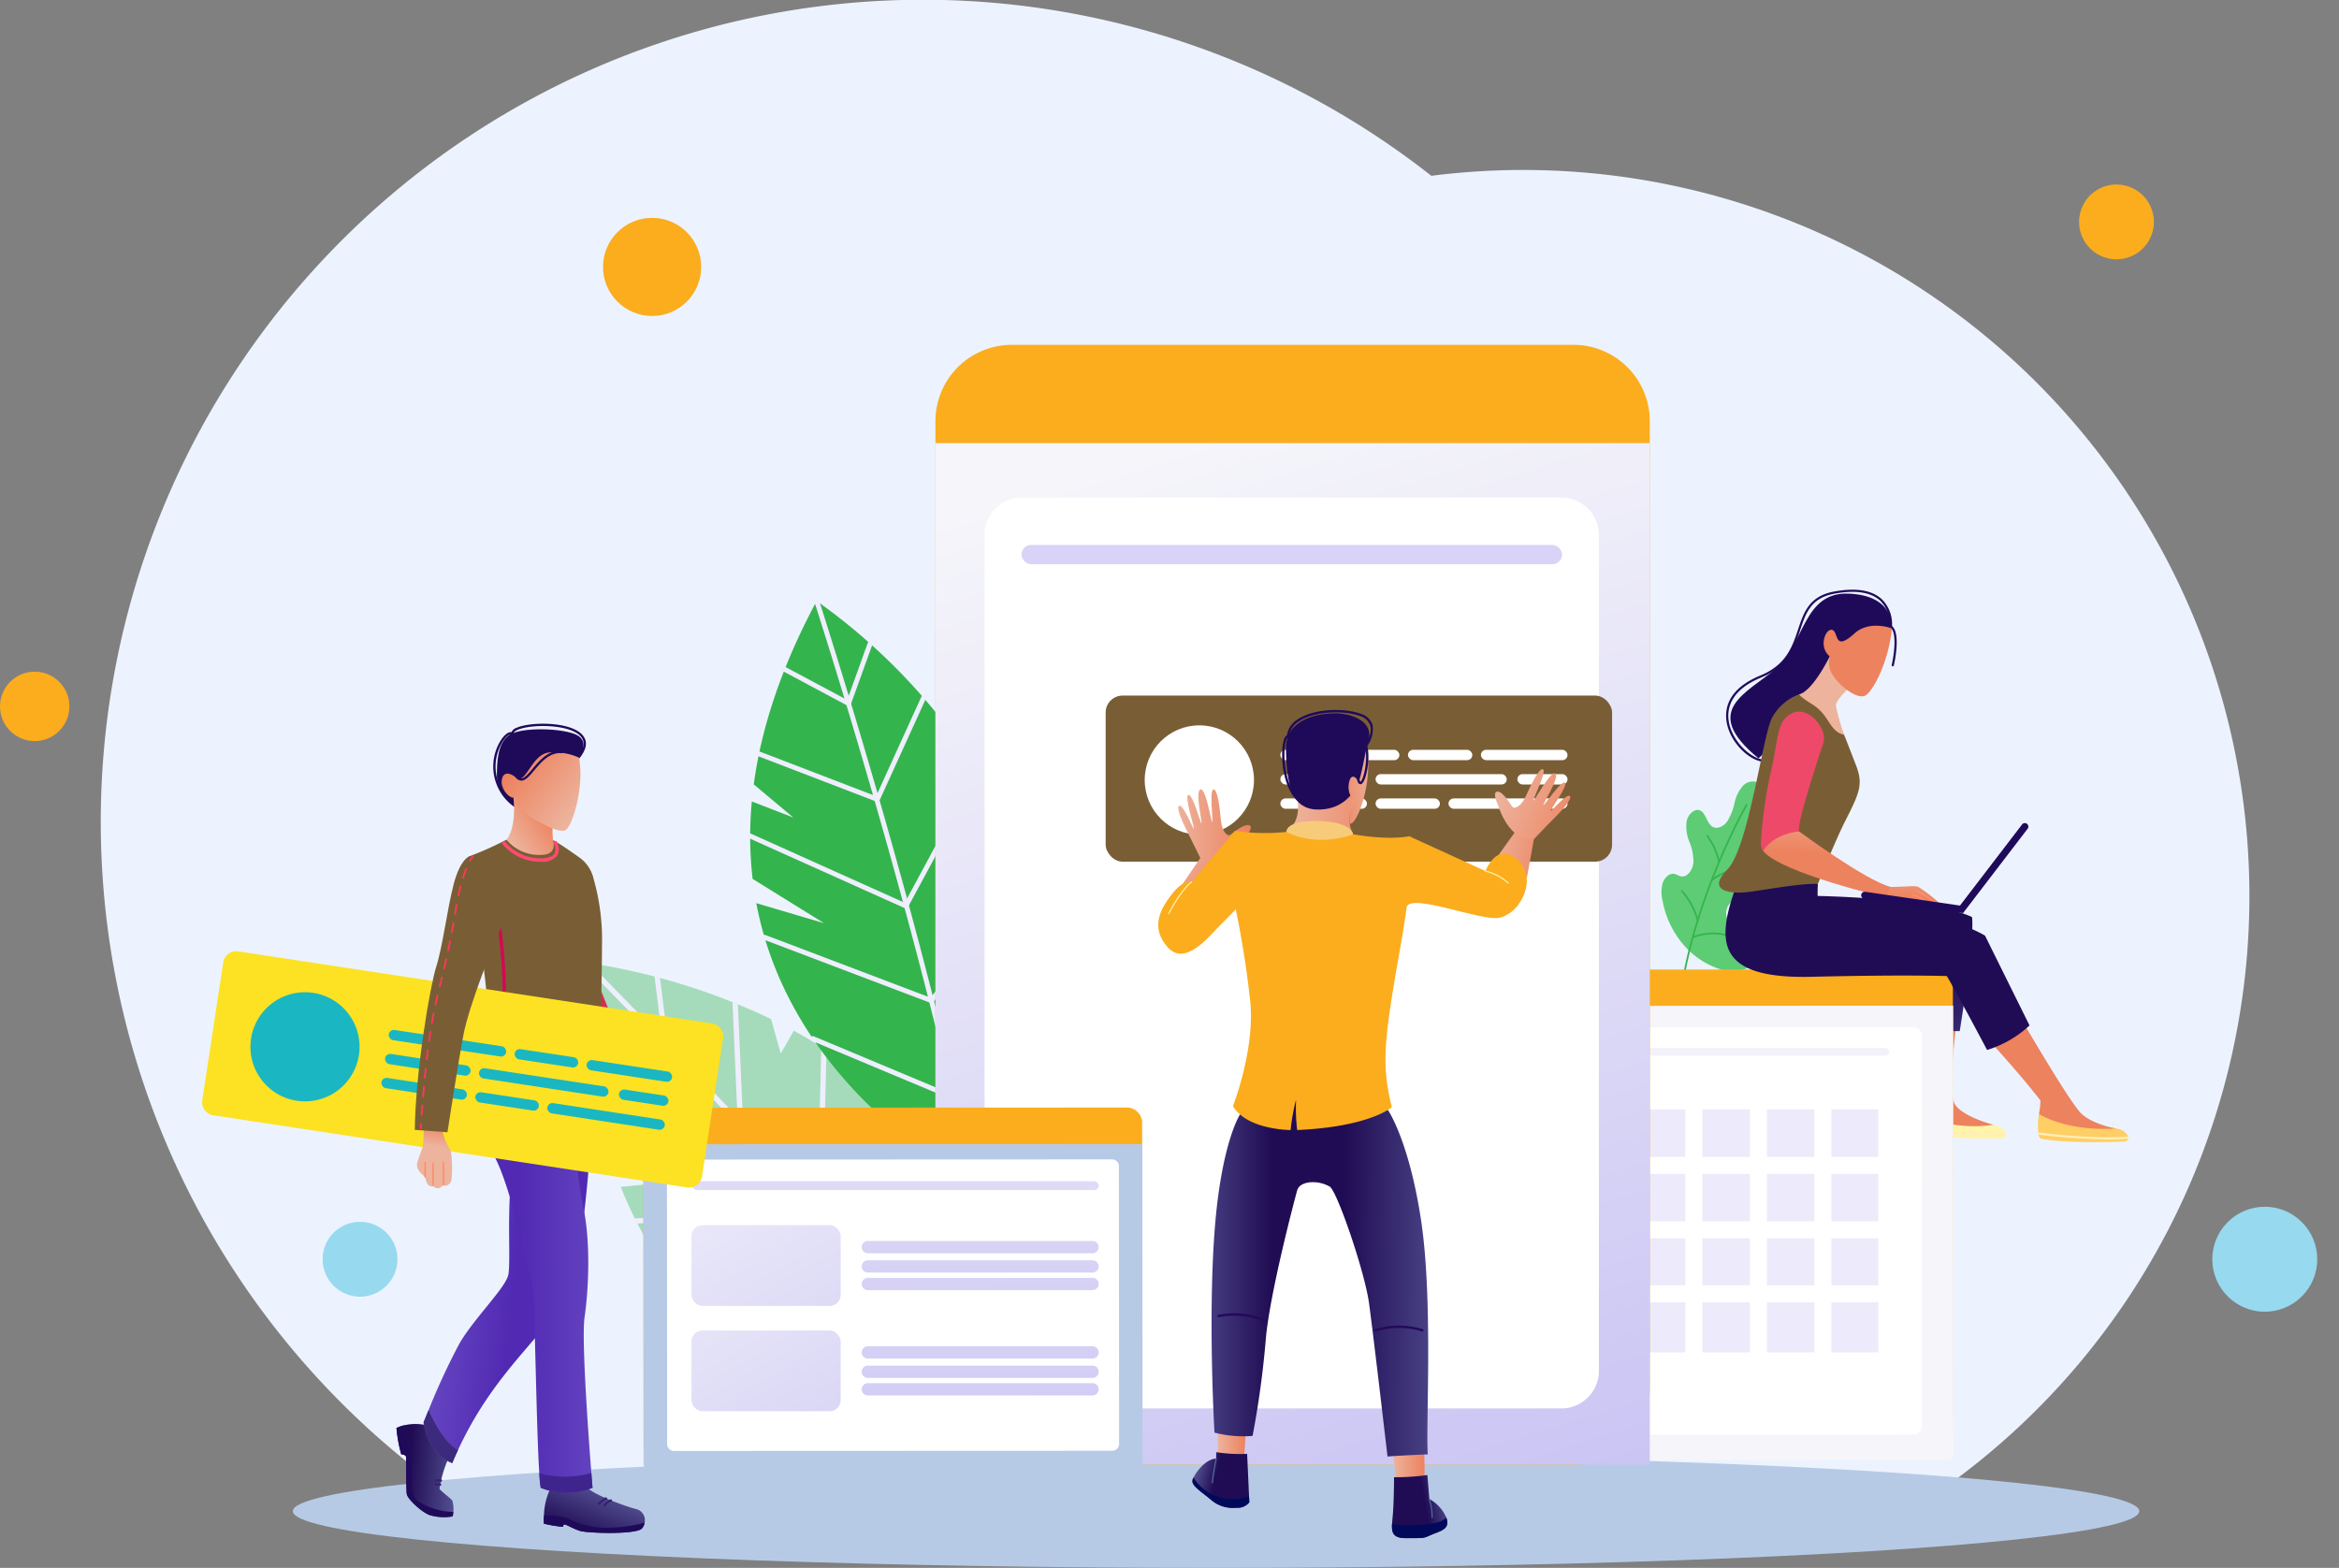 <svg xmlns="http://www.w3.org/2000/svg" xmlns:xlink="http://www.w3.org/1999/xlink" width="398.645" height="267.235" viewBox="0 0 398.645 267.235"><rect x="0" y="0" width="398.645" height="267.235" fill="#808080" stroke="none"/><defs><style>.a{fill:#ecf3fe;}.b{fill:#b7cae5;}.c{fill:#5ecc74;}.d,.y{fill:#34b44d;}.e{fill:url(#a);}.f{fill:url(#b);}.g{fill:#ffefb8;}.h{fill:url(#c);}.i{fill:#fbad1d;}.j{fill:url(#d);}.k{fill:#fff;}.l{fill:#f3f1fa;}.m{fill:#edeafb;}.n{fill:#1f0a5a;}.o{fill:url(#e);}.p{fill:url(#f);}.q{fill:url(#g);}.r{fill:#795e35;}.s{fill:url(#h);}.t{fill:url(#i);}.u{fill:url(#j);}.v{fill:url(#k);}.w{fill:url(#l);}.x{fill:#ff8d6a;}.y{opacity:0.379;}.z{fill:#efeeff;}.aa{fill:url(#m);}.ab{fill:#d9d3f7;}.ac{fill:url(#n);}.ad{fill:url(#o);}.ae{fill:url(#p);}.af{fill:url(#q);}.ag{fill:url(#r);}.ah{fill:url(#s);}.ai{fill:url(#t);}.aj{fill:url(#u);}.ak{fill:url(#v);}.al{fill:url(#w);}.am{fill:url(#x);}.an{fill:url(#y);}.ao{fill:url(#z);}.ap{fill:url(#aa);}.aq{fill:url(#ab);}.ar{fill:#362370;}.as{fill:url(#ac);}.at{fill:url(#ad);}.au{fill:#d10b52;}.av{fill:#fce222;}.aw{fill:#1ab7c2;}.ax{fill:url(#ae);}.ay{fill:#ff4a71;}.az{fill:#40248e;}.ba{fill:#3c2a7c;}.bb{fill:#ff375c;}.bc{fill:url(#af);}.bd{fill:url(#ag);}.be{fill:url(#ah);}.bf{fill:url(#ai);}.bg{fill:#57669f;}.bh{fill:#010a5a;}.bi{fill:url(#aj);}.bj{fill:url(#ak);}.bk{fill:url(#al);}.bl{fill:url(#am);}.bm{fill:url(#an);}.bn{fill:#240a5a;}.bo{fill:url(#ao);}.bp{fill:url(#ap);}.bq{fill:url(#aq);}.br{fill:#fff2a2;}.bs{fill:#f7cb7a;}.bt{fill:#97d9ef;}</style><linearGradient id="a" x1="12.935" y1="15.349" x2="13.161" y2="15.71" gradientUnits="objectBoundingBox"><stop offset="0" stop-color="#fff4a8"/><stop offset="1" stop-color="#ffce64"/></linearGradient><linearGradient id="b" x1="16.509" y1="4.996" x2="16.546" y2="3.926" gradientUnits="objectBoundingBox"><stop offset="0" stop-color="#edb39d"/><stop offset="1" stop-color="#ed825e"/></linearGradient><linearGradient id="c" x1="5.716" y1="1.587" x2="5.619" y2="0.165" gradientUnits="objectBoundingBox"><stop offset="0" stop-color="#6060a1"/><stop offset="0.997" stop-color="#200c54"/></linearGradient><linearGradient id="d" x1="-35.494" y1="-0.747" x2="-36.287" y2="-0.606" gradientUnits="objectBoundingBox"><stop offset="0" stop-color="#f5f5fa"/><stop offset="1" stop-color="#c8c2f3"/></linearGradient><linearGradient id="e" x1="9.584" y1="-0.222" x2="9.464" y2="0.623" xlink:href="#a"/><linearGradient id="f" x1="7.146" y1="0.821" x2="6.51" y2="-0.15" xlink:href="#b"/><linearGradient id="g" x1="3.722" y1="0.411" x2="2.83" y2="0.563" xlink:href="#c"/><linearGradient id="h" x1="17.478" y1="0.734" x2="17.839" y2="0.301" xlink:href="#b"/><linearGradient id="i" x1="6.859" y1="0.226" x2="6.768" y2="1.073" xlink:href="#b"/><linearGradient id="j" x1="12.524" y1="0.791" x2="12.405" y2="0.036" xlink:href="#b"/><linearGradient id="k" x1="12.498" y1="0.625" x2="14.047" y2="0.347" gradientUnits="objectBoundingBox"><stop offset="0" stop-color="#ee4969"/><stop offset="1" stop-color="#bf2041"/></linearGradient><linearGradient id="l" x1="16.48" y1="-1.001" x2="16.282" y2="1.944" xlink:href="#b"/><linearGradient id="m" x1="0.39" y1="-0.007" x2="0.639" y2="1.142" xlink:href="#d"/><linearGradient id="n" x1="-0.249" y1="-17.395" x2="1.216" y2="17.612" xlink:href="#d"/><linearGradient id="o" x1="-1.056" y1="-0.997" x2="2.882" y2="2.791" xlink:href="#d"/><linearGradient id="p" x1="-1.174" y1="-16.306" x2="1.342" y2="8.952" xlink:href="#d"/><linearGradient id="q" x1="-1.207" y1="-16.641" x2="1.308" y2="8.616" xlink:href="#d"/><linearGradient id="r" x1="-1.238" y1="-16.946" x2="1.278" y2="8.312" xlink:href="#d"/><linearGradient id="s" x1="-1.342" y1="-1.272" x2="2.597" y2="2.517" xlink:href="#d"/><linearGradient id="t" x1="-1.356" y1="-18.135" x2="1.16" y2="7.123" xlink:href="#d"/><linearGradient id="u" x1="-1.389" y1="-18.471" x2="1.126" y2="6.787" xlink:href="#d"/><linearGradient id="v" x1="-1.42" y1="-18.775" x2="1.096" y2="6.482" xlink:href="#d"/><linearGradient id="w" x1="0.316" y1="0.787" x2="0.714" y2="0.301" xlink:href="#b"/><linearGradient id="x" x1="0.605" y1="0.61" x2="-0.316" y2="-0.169" xlink:href="#b"/><linearGradient id="y" x1="1.122" y1="0.377" x2="-0.1" y2="0.562" xlink:href="#k"/><linearGradient id="z" x1="1.261" y1="0.593" x2="0.224" y2="0.452" xlink:href="#c"/><linearGradient id="aa" x1="-0.71" y1="0.188" x2="0.546" y2="0.501" gradientUnits="objectBoundingBox"><stop offset="0" stop-color="#8d81dd"/><stop offset="1" stop-color="#5129b3"/></linearGradient><linearGradient id="ab" x1="0.83" y1="0.095" x2="0.198" y2="0.908" xlink:href="#c"/><linearGradient id="ac" x1="2.68" y1="0.529" x2="0.325" y2="0.496" xlink:href="#aa"/><linearGradient id="ad" x1="0.942" y1="0.651" x2="0.214" y2="0.097" xlink:href="#b"/><linearGradient id="ae" x1="0.539" y1="0.277" x2="0.579" y2="-0.117" xlink:href="#b"/><linearGradient id="af" x1="-0.169" y1="-0.072" x2="1.461" y2="1.181" xlink:href="#b"/><linearGradient id="ag" x1="-0.246" y1="0.213" x2="1.563" y2="0.705" xlink:href="#b"/><linearGradient id="ah" x1="0" y1="0.5" x2="1" y2="0.5" xlink:href="#b"/><linearGradient id="ai" x1="-0.007" y1="0.329" x2="0.441" y2="0.433" xlink:href="#c"/><linearGradient id="aj" x1="0" y1="0.5" x2="1" y2="0.5" xlink:href="#b"/><linearGradient id="ak" x1="0.026" y1="0.321" x2="1.134" y2="0.714" xlink:href="#b"/><linearGradient id="al" x1="0" y1="0.5" x2="1" y2="0.5" xlink:href="#b"/><linearGradient id="am" x1="1.056" y1="0.361" x2="0.569" y2="0.46" xlink:href="#c"/><linearGradient id="an" x1="1.392" y1="0.516" x2="0.377" y2="0.5" xlink:href="#c"/><linearGradient id="ao" x1="-0.536" y1="0.5" x2="0.601" y2="0.5" xlink:href="#c"/><linearGradient id="ap" x1="0.091" y1="0.5" x2="1.517" y2="0.5" xlink:href="#b"/><linearGradient id="aq" x1="1.112" y1="0.332" x2="-0.514" y2="0.813" xlink:href="#b"/></defs><g transform="translate(-5.203 -362.427)"><g transform="translate(22.378 362.427)"><path class="a" d="M642.067,810.956a140.115,140.115,0,1,0-134.148,0Z" transform="translate(-434.878 -547.867)"/><path class="a" d="M1053.925,917.067h112.094a123.768,123.768,0,1,0-112.094,0Z" transform="translate(-867.538 -653.979)"/><ellipse class="b" cx="157.352" cy="9.67" rx="157.352" ry="9.67" transform="translate(32.73 247.894)"/><g transform="translate(16.961 58.774)"><g transform="translate(0 0)"><g transform="translate(249.037 74.425)"><path class="c" d="M1448.259,910.679a13.754,13.754,0,0,0,5.5,3.193,5.791,5.791,0,0,0,4.382-.27,5.163,5.163,0,0,0,2.66-4.074c.13-1.774-.953-3.588-2.433-3.707-1.16-.092-2.528.722-3.395-.164a2.483,2.483,0,0,1,.115-2.975,4.647,4.647,0,0,1,2.489-1.485,17.2,17.2,0,0,0,3.5-1.252,5.123,5.123,0,0,0,2.507-3.056c.371-1.387-.116-3.1-1.243-3.554-1.453-.589-3.468.888-4.477-.473-.763-1.028-.106-2.747.8-3.691s2.067-1.622,2.636-2.878a3.605,3.605,0,0,0-.561-3.827,2.356,2.356,0,0,0-3.279-.006,6.421,6.421,0,0,0-1.5,2.989,9.945,9.945,0,0,1-1.256,3.169c-.651.892-1.8,1.407-2.611.816-.859-.624-1.025-2.193-1.951-2.67s-2.075.563-2.339,1.77a6.781,6.781,0,0,0,.465,3.569,8.562,8.562,0,0,1,.678,3.534c-.121,1.231-1.022,2.492-2.042,2.344-.447-.064-.839-.381-1.286-.445-.834-.12-1.643.707-1.933,1.669a6.191,6.191,0,0,0,.019,2.981,15.909,15.909,0,0,0,4.218,8.164Z" transform="translate(-1443.509 -881.8)"/><path class="d" d="M1448.03,916.154a.142.142,0,0,0,.142-.119c2.865-15.569,10.658-29.232,10.736-29.368a.151.151,0,0,0-.053-.2.141.141,0,0,0-.2.05c-.079.136-7.9,13.844-10.77,29.462a.149.149,0,0,0,.115.174A.136.136,0,0,0,1448.03,916.154Z" transform="translate(-1444.276 -882.613)"/><path class="d" d="M1453.941,901.68a.141.141,0,0,0,.092-.031c3.118-2.545,9.8-2.71,9.87-2.712a.148.148,0,0,0-.01-.3c-.278.006-6.85.169-10.043,2.775a.15.15,0,0,0-.021.208A.143.143,0,0,0,1453.941,901.68Z" transform="translate(-1445.311 -884.751)"/><path class="d" d="M1454.926,897.482a.112.112,0,0,0,.025,0,.145.145,0,0,0,.119-.168,11.868,11.868,0,0,0-2.02-4.416.144.144,0,0,0-.2-.03.15.15,0,0,0-.026.207,11.8,11.8,0,0,1,1.964,4.283A.147.147,0,0,0,1454.926,897.482Z" transform="translate(-1445.135 -883.734)"/><path class="d" d="M1457.833,914.642a.14.14,0,0,0,.12-.063.151.151,0,0,0-.038-.205c-3.542-2.526-7.817-.756-7.86-.738a.147.147,0,0,0-.076.193.145.145,0,0,0,.19.08c.041-.017,4.173-1.724,7.582.707A.143.143,0,0,0,1457.833,914.642Z" transform="translate(-1444.64 -887.269)"/><path class="d" d="M1450.385,909.548a.125.125,0,0,0,.035,0,.147.147,0,0,0,.105-.178,12.7,12.7,0,0,0-2.751-5.1.142.142,0,0,0-.2,0,.15.15,0,0,0,0,.209,12.388,12.388,0,0,1,2.677,4.961A.147.147,0,0,0,1450.385,909.548Z" transform="translate(-1444.213 -885.729)"/></g><g transform="translate(185.497 41.73)"><path class="e" d="M1510.028,950.925a6.313,6.313,0,0,0-.74,3.266.873.873,0,0,0,.775.859,104.876,104.876,0,0,0,14.756.573.5.5,0,0,0,.471-.611c-.134-.545-.627-1.321-2.287-1.679l-12.66-2.546A.3.3,0,0,0,1510.028,950.925Z" transform="translate(-1402.982 -862.148)"/><path class="f" d="M1516.874,933.548s-1.322,10.69-.247,12.9,6.648,3.675,6.648,3.675-8.225,1.382-12.946-2.61a13.184,13.184,0,0,0,1.055-2.776c.162-1.017-.906-7.616-.75-12.25C1510.634,932.486,1514.254,931.671,1516.874,933.548Z" transform="translate(-1403.164 -858.911)"/><path class="g" d="M1520.608,955.842a51.8,51.8,0,0,1-11.206-1.125.187.187,0,1,1,.09-.362A54.193,54.193,0,0,0,1525,955.3a.187.187,0,0,1,.029.372C1523.48,955.792,1522,955.842,1520.608,955.842Z" transform="translate(-1402.977 -862.773)"/><path class="h" d="M1488.96,906.6s19.507.223,26.9,3.6c.506,3.393-2.089,19.45-2.089,19.45s-6.311,0-7.716-.643a101.9,101.9,0,0,1-.161-12.056S1487.171,911.839,1488.96,906.6Z" transform="translate(-1399.399 -854.407)"/><g transform="translate(0 64.724)"><path class="i" d="M1384.241,1003.651l105.607-.055a3.552,3.552,0,0,0,3.8-3.242l-.042-75.323a3.552,3.552,0,0,0-3.8-3.238l-105.608.054a3.552,3.552,0,0,0-3.8,3.243l.042,75.322A3.553,3.553,0,0,0,1384.241,1003.651Z" transform="translate(-1380.398 -921.793)"/><g transform="translate(0 6.182)"><path class="j" d="M1380.4,929.346l.043,76.286a1.182,1.182,0,0,0,1.2,1.158l110.858-.058a1.18,1.18,0,0,0,1.2-1.159l-.042-76.286Z" transform="translate(-1380.398 -929.288)"/></g><g transform="translate(5.349 9.837)"><path class="k" d="M1386.883,935.316l.037,66.386a1.575,1.575,0,0,0,1.606,1.542l99.372-.051a1.575,1.575,0,0,0,1.6-1.545l-.037-66.385a1.575,1.575,0,0,0-1.605-1.543l-99.372.051A1.575,1.575,0,0,0,1386.883,935.316Z" transform="translate(-1386.883 -933.72)"/></g><rect class="l" width="90.478" height="1.326" rx="0.663" transform="translate(102.366 14.698) rotate(180)"/><g transform="translate(13.878 23.851)"><rect class="m" width="9.41" height="8.001" transform="translate(0 21.985)"/><rect class="m" width="8.101" height="8.001" transform="translate(12.312 21.985)"/><rect class="m" width="8.08" height="8.001" transform="translate(23.315 21.985)"/><rect class="m" width="8.003" height="8.001" transform="translate(34.297 21.985)"/><rect class="m" width="8.53" height="8.001" transform="translate(45.201 21.985)"/><rect class="m" width="8.101" height="8.001" transform="translate(56.633 21.985)"/><rect class="m" width="8.08" height="8.001" transform="translate(67.636 21.985)"/><rect class="m" width="8.003" height="8.001" transform="translate(78.619 21.985)"/><rect class="m" width="8.003" height="8.529" transform="translate(78.619 32.89)"/><rect class="m" width="8.08" height="8.529" transform="translate(67.636 32.89)"/><rect class="m" width="8.101" height="8.529" transform="translate(56.633 32.89)"/><rect class="m" width="8.53" height="8.529" transform="translate(45.201 32.89)"/><rect class="m" width="8.003" height="8.529" transform="translate(34.297 32.89)"/><rect class="m" width="8.08" height="8.529" transform="translate(23.315 32.89)"/><rect class="m" width="8.101" height="8.529" transform="translate(12.312 32.89)"/><rect class="m" width="9.41" height="8.529" transform="translate(0 32.89)"/><rect class="m" width="8.003" height="8.099" transform="translate(78.619)"/><rect class="m" width="8.08" height="8.099" transform="translate(67.636)"/><rect class="m" width="8.101" height="8.099" transform="translate(56.633)"/><rect class="m" width="8.53" height="8.099" transform="translate(45.201)"/><rect class="m" width="8.003" height="8.099" transform="translate(34.297)"/><rect class="m" width="8.08" height="8.099" transform="translate(23.315)"/><rect class="m" width="8.101" height="8.099" transform="translate(12.312)"/><rect class="m" width="9.41" height="8.099"/><rect class="m" width="8.003" height="8.078" transform="translate(78.619 11.003)"/><rect class="m" width="8.08" height="8.078" transform="translate(67.636 11.003)"/><rect class="m" width="8.101" height="8.078" transform="translate(56.633 11.003)"/><rect class="m" width="8.53" height="8.078" transform="translate(45.201 11.003)"/><rect class="m" width="8.003" height="8.078" transform="translate(34.297 11.003)"/><rect class="m" width="8.08" height="8.078" transform="translate(23.315 11.003)"/><rect class="m" width="8.101" height="8.078" transform="translate(12.312 11.003)"/><rect class="m" width="9.41" height="8.078" transform="translate(0 11.003)"/></g></g><path class="n" d="M1476.729,872.584a.218.218,0,0,1-.04,0c-2.528-.56-5.578-3.77-5.876-7.229-.19-2.21.663-5.289,5.807-7.4,4.422-1.816,5.444-4.885,6.434-7.853.973-2.921,1.893-5.68,6.141-6.465,3.715-.685,6.451-.246,8.133,1.309a5.934,5.934,0,0,1,1.739,4.575c1.561,1.3.362,6.5.309,6.72a.186.186,0,1,1-.363-.086c.35-1.486.986-5.532-.247-6.4l-.09-.063.012-.109a5.7,5.7,0,0,0-1.616-4.371c-1.591-1.468-4.219-1.876-7.81-1.213-4.031.745-4.877,3.28-5.856,6.216-.967,2.9-2.065,6.2-6.645,8.08-4.935,2.026-5.757,4.939-5.577,7.025.28,3.249,3.232,6.375,5.584,6.9a.187.187,0,0,1-.039.369Z" transform="translate(-1396.236 -843.319)"/><path class="o" d="M1535.4,951.662a10.469,10.469,0,0,0-.019,3.74.671.671,0,0,0,.518.507c1.136.233,5.21.789,14.091.454a.666.666,0,0,0,.567-.972,2.515,2.515,0,0,0-2-1.241Z" transform="translate(-1407.524 -862.302)"/><path class="p" d="M1525.639,936.39s4.762,5.173,8.338,9.771a13.066,13.066,0,0,1-.255,2.3s4.469,3,13.154,2.488c0,0-4.087-.7-6-2.616s-9.524-14.944-9.524-14.944A7.068,7.068,0,0,0,1525.639,936.39Z" transform="translate(-1405.847 -859.101)"/><path class="q" d="M1486.414,903.875a19.74,19.74,0,0,0,0,2.81s19.157.638,28.481,6L1522.482,928a18.685,18.685,0,0,1-7.234,4.179s-5.59-10.554-6.867-12.6c0,0-7.28-.256-22.989.127s-16.3-5.463-13.3-14.36C1472.088,905.352,1480.156,900.555,1486.414,903.875Z" transform="translate(-1396.214 -853.724)"/><path class="n" d="M1519.188,930.949a.187.187,0,0,1-.15-.075,68.4,68.4,0,0,1-4.858-8.8,38.018,38.018,0,0,0-3.225-5.859c-2.492-1-8.445-.75-14.746-.485-7.548.318-15.352.647-18.355-1.12a5.047,5.047,0,0,1-2.484-3.271c-.831-3.542,1.863-7.73,1.978-7.906a.187.187,0,0,1,.313.2c-.027.042-2.723,4.233-1.927,7.619a4.687,4.687,0,0,0,2.31,3.034c2.909,1.711,10.658,1.385,18.151,1.07,6.373-.269,12.392-.522,14.939.526l.035.014.026.026c.7.7,1.915,3.149,3.321,5.983a68.085,68.085,0,0,0,4.823,8.741.186.186,0,0,1-.149.3Z" transform="translate(-1397.011 -853.838)"/><path class="n" d="M1499.191,850.065s.643-5.626-7.384-5.932c-7.715-.294-7.462,8.492-12.329,12.736s-13.1,7.112-2.995,15.348Z" transform="translate(-1396.392 -843.46)"/><path class="r" d="M1482.988,864.947a8.616,8.616,0,0,0-4.6,3.96c-1.66,3.065-3.959,22.094-7.663,25.925s.894,4.087,3.321,3.832,8.94-1.532,12.132-1.405c0,0,3-7.479,4.725-10.856,2.409-4.721,3-6.174,1.788-9.323-1.63-4.239-2.043-5.237-2.043-5.237S1486.564,864.692,1482.988,864.947Z" transform="translate(-1395.981 -847.107)"/><path class="s" d="M1491.2,856.855s-2.884,6.033-5.31,6.672c0,0,.04.339,2.171,1.66,3.141,1.947,2.852,4.626,5.492,5.237a36.246,36.246,0,0,1-1.406-4.981c0-.894,1.895-2.667,1.895-2.667S1493.826,856.441,1491.2,856.855Z" transform="translate(-1398.881 -845.687)"/><path class="t" d="M1484.585,893.259s11.239,8.3,15.581,9.451c0,0,.638,1.277-.256,1.916,0,0-18.39-4.215-21.456-8.047C1478.455,896.579,1478.711,892.365,1484.585,893.259Z" transform="translate(-1397.579 -852.047)"/><path class="u" d="M1492.015,856.017a3.815,3.815,0,0,0,.591,3.313c1.183,1.775,3.786,3.787,5.206,3.431s4.281-5.972,4.754-11.532c0,0-3.779-1.483-6.37.861-2.7,2.444-2.818,1.031-3.236.022C1492.026,849.856,1489.53,854.006,1492.015,856.017Z" transform="translate(-1399.768 -844.624)"/><path class="v" d="M1488.591,874s-4.6,13.538-4.087,14.943c0,0-4.215.256-6.131,3.321,0,0-.383-.255-.383-1.532a75.439,75.439,0,0,1,1.787-12.388c1.278-5.619.894-8.3,3.576-9.579S1489.485,871.449,1488.591,874Z" transform="translate(-1397.498 -847.734)"/><path class="w" d="M1512.925,907.436a24.593,24.593,0,0,0-3.537-2.733c-.766-.256-1.607,0-4.712.013,0,0-.894,1.149-.256,1.916Z" transform="translate(-1402.088 -854.055)"/><path class="x" d="M1511.45,907.623a.122.122,0,0,1-.091-.042,4.628,4.628,0,0,0-1.994-1.1.122.122,0,0,1-.088-.148.12.12,0,0,1,.148-.087,4.8,4.8,0,0,1,2.117,1.181.122.122,0,0,1-.092.2Z" transform="translate(-1402.979 -854.343)"/><path class="x" d="M1513.214,907.64a.119.119,0,0,1-.076-.026,14.333,14.333,0,0,0-2.988-1.915.121.121,0,0,1,.048-.238,13.98,13.98,0,0,1,3.091,1.963.121.121,0,0,1-.075.216Z" transform="translate(-1403.116 -854.207)"/><path class="n" d="M1488.96,907.435h-.016c-2.474-.219-3.549-.222-3.56-.222a.186.186,0,1,1,0-.373c.044,0,1.1,0,3.593.223a.186.186,0,0,1-.016.372Z" transform="translate(-1398.76 -854.449)"/><path class="g" d="M1547.28,956.685a110.657,110.657,0,0,1-11.876-.807.187.187,0,0,1,.048-.37c.091.012,9.189,1.165,15.047.69a.187.187,0,1,1,.031.372C1549.52,956.651,1548.416,956.685,1547.28,956.685Z" transform="translate(-1407.529 -862.976)"/><path class="n" d="M1516.071,906.906l-16.8-2.444a.6.6,0,1,1,.172-1.184l16.105,2.343L1526.1,891.84a.6.6,0,1,1,.95.727Z" transform="translate(-1401.136 -851.78)"/></g><g transform="translate(65.113 104.813)"><path class="y" d="M1295.348,1001.46s-37.224.494-58.987-27.715l12.768-2.37-15.393-1.3a68.267,68.267,0,0,1-6.588-12.631l8.139-.824-9.248-2.133c-3.382-9.648-5.289-21.279-4.989-35.3a110.887,110.887,0,0,1,31.715,9.651l1.658,5.889,2.21-3.9c9.847,5.354,19.54,13.051,25.8,24.042C1298.74,983.479,1295.348,1001.46,1295.348,1001.46Z" transform="translate(-1220.6 -918.739)"/><path class="z" d="M1295.306,1001.812a.45.45,0,0,0,.3-.728c-31.652-39.518-73.908-81.885-74.331-82.308a.449.449,0,1,0-.636.635c.422.423,42.644,42.757,74.265,82.235A.449.449,0,0,0,1295.306,1001.812Z" transform="translate(-1220.511 -918.643)"/><path class="z" d="M1235.349,934.229l-1.521-12.123a.45.45,0,0,0-.892.111l1.392,11.093-12.789-.253a.45.45,0,1,0-.017.9Z" transform="translate(-1220.611 -919.181)"/><path class="z" d="M1225.017,950.888h0l23.612-2.464-.915-20.929a.45.45,0,1,0-.9.039l.877,20.083-22.77,2.375a.45.45,0,0,0,.093.895Z" transform="translate(-1221.214 -920.119)"/><path class="z" d="M1263.3,965.186l.685-28.3a.45.45,0,1,0-.9-.021l-.664,27.46-30.917,1.5a.45.45,0,1,0,.044.9Z" transform="translate(-1222.363 -921.76)"/><path class="z" d="M1244.664,985.3h0l32.945-3.572,5.312-26.606a.45.45,0,0,0-.882-.176l-5.182,25.958-32.289,3.5a.45.45,0,0,0,.095.894Z" transform="translate(-1224.656 -924.941)"/><path class="z" d="M1293.244,999.669l3.4-22.125a.449.449,0,0,0-.888-.136l-3.292,21.417-28.035,2.082a.45.45,0,0,0,.066.9Z" transform="translate(-1228.134 -928.873)"/></g><g transform="translate(93.302 43.235)"><path class="d" d="M1293.314,943.691s-30.96-15.241-37.079-47.695l11.544,3.41-12.17-7.545a63.3,63.3,0,0,1-.133-13.2l7.071,2.741-6.743-5.65c1.262-9.392,4.577-19.8,10.719-31.26a102.778,102.778,0,0,1,22.142,21.307l-1.105,5.561,3.467-2.3c5.883,8.563,10.655,19,11.209,30.709C1303.676,930.263,1293.314,943.691,1293.314,943.691Z" transform="translate(-1254.777 -844.072)"/><path class="z" d="M1295.483,943.992a.408.408,0,0,0,.234.019.416.416,0,0,0,.323-.492c-9.534-45.954-26.632-98.72-26.8-99.248a.417.417,0,0,0-.793.257c.172.528,17.255,53.251,26.78,99.16A.419.419,0,0,0,1295.483,943.992Z" transform="translate(-1257.095 -843.983)"/><path class="z" d="M1273.351,864.012l3.84-10.655a.417.417,0,0,0-.784-.283l-3.514,9.749-10.458-5.586a.417.417,0,0,0-.393.736Z" transform="translate(-1255.938 -845.528)"/><path class="z" d="M1256.776,874.363h0l20.542,7.892,8.043-17.674a.416.416,0,1,0-.758-.346l-7.718,16.96-19.81-7.61a.417.417,0,0,0-.3.779Z" transform="translate(-1255.008 -847.489)"/><path class="z" d="M1281.815,903.138l12.461-23.089a.417.417,0,1,0-.733-.4L1281.45,902.06,1255.276,890.3a.417.417,0,1,0-.341.76Z" transform="translate(-1254.689 -850.195)"/><path class="z" d="M1257.923,912.444h0l28.72,10.9,15.573-19.746a.417.417,0,1,0-.655-.515l-15.194,19.266-28.147-10.683a.417.417,0,0,0-.3.779Z" transform="translate(-1255.209 -854.311)"/><path class="z" d="M1292.547,944.19l12.11-16.848a.417.417,0,1,0-.677-.487l-11.723,16.309L1268.221,933.1a.417.417,0,1,0-.322.769Z" transform="translate(-1256.958 -858.473)"/></g><g transform="translate(125.295)"><path class="i" d="M13.014,0h95.722a13.013,13.013,0,0,1,13.013,13.013V177.837a13.014,13.014,0,0,1-13.014,13.014H13.014A13.014,13.014,0,0,1,0,177.837V13.014A13.014,13.014,0,0,1,13.014,0Z"/><rect class="aa" width="121.749" height="174.098" transform="translate(0 16.752)"/><path class="k" d="M1408.331,829.677V971.97a6.387,6.387,0,0,1-6.291,6.48h-92.116a6.388,6.388,0,0,1-6.291-6.48V829.677a6.388,6.388,0,0,1,6.291-6.48h92.116A6.387,6.387,0,0,1,1408.331,829.677Z" transform="translate(-1295.257 -797.172)"/><rect class="ab" width="92.135" height="3.291" rx="1.645" transform="translate(14.658 34.102)"/></g><g transform="translate(75.518 129.994)"><path class="i" d="M1236.017,1009.49l79.3-.03a2.651,2.651,0,0,0,2.85-2.39l-.037-55.51a2.652,2.652,0,0,0-2.854-2.387l-79.3.031a2.651,2.651,0,0,0-2.851,2.39l.037,55.51A2.651,2.651,0,0,0,1236.017,1009.49Z" transform="translate(-1233.127 -949.173)"/><g transform="translate(0.001 6.228)"><path class="b" d="M1233.128,956.757l.036,54.534a.869.869,0,0,0,.9.828l83.245-.033a.868.868,0,0,0,.9-.828l-.037-54.534Z" transform="translate(-1233.128 -956.724)"/></g><g transform="translate(4.018 8.841)"><path class="k" d="M1238,961.025l.031,47.456a1.159,1.159,0,0,0,1.206,1.1l74.621-.03a1.158,1.158,0,0,0,1.2-1.1l-.032-47.456a1.158,1.158,0,0,0-1.206-1.1l-74.62.029A1.157,1.157,0,0,0,1238,961.025Z" transform="translate(-1237.998 -959.892)"/></g><rect class="ac" width="69.262" height="1.509" rx="0.755" transform="translate(77.596 14.069) rotate(180)"/><rect class="ad" width="25.427" height="13.76" rx="1.865" transform="translate(8.196 20.052)"/><path class="ae" d="M1.047,0h38.29a1.047,1.047,0,0,1,1.047,1.047v0a1.047,1.047,0,0,1-1.047,1.047H1.047A1.047,1.047,0,0,1,0,1.047v0A1.047,1.047,0,0,1,1.047,0Z" transform="translate(37.213 22.744)"/><path class="af" d="M1.047,0h38.29a1.047,1.047,0,0,1,1.047,1.047v0a1.047,1.047,0,0,1-1.047,1.047H1.047A1.047,1.047,0,0,1,0,1.047v0A1.047,1.047,0,0,1,1.047,0Z" transform="translate(37.213 26.035)"/><path class="ag" d="M1.047,0h38.29a1.047,1.047,0,0,1,1.047,1.047v0a1.047,1.047,0,0,1-1.047,1.047H1.047A1.047,1.047,0,0,1,0,1.047v0A1.047,1.047,0,0,1,1.047,0Z" transform="translate(37.213 29.026)"/><rect class="ah" width="25.427" height="13.76" rx="1.865" transform="translate(8.196 38)"/><path class="ai" d="M1.047,0h38.29a1.047,1.047,0,0,1,1.047,1.047v0a1.047,1.047,0,0,1-1.047,1.047H1.047A1.047,1.047,0,0,1,0,1.047v0A1.047,1.047,0,0,1,1.047,0Z" transform="translate(37.213 40.692)"/><path class="aj" d="M1.047,0h38.29a1.047,1.047,0,0,1,1.047,1.047v0a1.047,1.047,0,0,1-1.047,1.047H1.047A1.047,1.047,0,0,1,0,1.047v0A1.047,1.047,0,0,1,1.047,0Z" transform="translate(37.213 43.983)"/><path class="ak" d="M1.047,0h38.29a1.047,1.047,0,0,1,1.047,1.047v0a1.047,1.047,0,0,1-1.047,1.047H1.047A1.047,1.047,0,0,1,0,1.047v0A1.047,1.047,0,0,1,1.047,0Z" transform="translate(37.213 46.974)"/></g><g transform="translate(154.305 59.778)"><rect class="r" width="86.313" height="28.311" rx="2.893"/><circle class="k" cx="9.313" cy="9.313" r="9.313" transform="translate(6.655 5.077)"/><g transform="translate(29.776 9.248)"><rect class="k" width="20.286" height="1.764" rx="0.882"/><rect class="k" width="10.964" height="1.764" rx="0.882" transform="translate(21.751)"/><rect class="k" width="14.762" height="1.764" rx="0.882" transform="translate(34.18)"/><rect class="k" width="20.286" height="1.764" rx="0.882" transform="translate(48.942 10.05) rotate(180)"/><rect class="k" width="10.964" height="1.764" rx="0.882" transform="translate(27.191 10.05) rotate(180)"/><rect class="k" width="14.762" height="1.764" rx="0.882" transform="translate(14.762 10.05) rotate(180)"/><rect class="k" width="14.762" height="1.764" rx="0.882" transform="translate(0 4.143)"/><rect class="k" width="22.357" height="1.764" rx="0.882" transform="translate(16.227 4.143)"/><rect class="k" width="8.547" height="1.764" rx="0.882" transform="translate(40.395 4.143)"/></g></g><g transform="translate(0 64.578)"><path class="n" d="M1184.111,873.211a.2.2,0,0,1-.124-.045,8.384,8.384,0,0,1-3.3-8.63c.478-2.144,1.718-3.812,2.576-4.027a.7.7,0,0,1,.326-.009,1.454,1.454,0,0,1,.869-.752c2.4-1.071,9.455-1.113,11.356,1.363.8,1.037.578,2.332-.651,3.849a.2.2,0,1,1-.3-.246c1.1-1.358,1.316-2.491.645-3.365-1.74-2.264-8.563-2.281-10.887-1.243-.274.122-.727.374-.67.676l.134.718-.476-.555a.215.215,0,0,0-.247-.056c-.644.161-1.825,1.658-2.288,3.732a8.007,8.007,0,0,0,3.161,8.24.2.2,0,0,1-.124.348Z" transform="translate(-1130.559 -859.053)"/><path class="n" d="M1184.159,873.268s-2.919-2.4-2.919-4.978.1-5.643,2.038-7.065c2.038-1.494,9.511-1.222,11.685,0s.272,3.8.272,3.8Z" transform="translate(-1130.69 -859.255)"/><path class="al" d="M1183.216,881.375s1.72-1.657,1.2-7.146c0,0,3.1-3.225,6.655,5.222a13.252,13.252,0,0,0,.093,1.993,8.805,8.805,0,0,1,1.291,4.551C1192.319,888.3,1182.944,887.625,1183.216,881.375Z" transform="translate(-1131.036 -861.606)"/><path class="am" d="M1208.053,939.393a3.692,3.692,0,0,0,.44,1.682,8.979,8.979,0,0,1,1.63,2.989s-.68-.271-.68.816a3.929,3.929,0,0,0,1.495,2.853c.68.407,1.9.543,2.31-.271a8.784,8.784,0,0,0,.679-3.669c-.135-.816-2.717-3.94-2.853-4.348s-.32-1.147-.32-1.147A3.191,3.191,0,0,0,1208.053,939.393Z" transform="translate(-1135.389 -872.937)"/><path class="x" d="M1211.894,947.984c-.868,0-1.423-2.653-1.484-2.955a.127.127,0,1,1,.25-.05c.228,1.142.762,2.751,1.234,2.751.005,0,.021,0,.047-.028.337-.359.322-2.59.233-3.912a.127.127,0,0,1,.119-.135.125.125,0,0,1,.135.118c.024.362.22,3.546-.3,4.1A.315.315,0,0,1,1211.894,947.984Z" transform="translate(-1135.801 -873.877)"/><path class="x" d="M1212.585,948.153a.127.127,0,0,1-.083-.223.769.769,0,0,1,1.063,0,.127.127,0,0,1-.177.183.516.516,0,0,0-.719,0A.128.128,0,0,1,1212.585,948.153Z" transform="translate(-1136.16 -874.589)"/><path class="an" d="M1200.828,909.873s8.288,20.38,9.1,23.233a26.689,26.689,0,0,0-4.62,2.038s-1.63-5.027-4.484-7.609C1200.828,927.536,1198.927,912.862,1200.828,909.873Z" transform="translate(-1133.975 -867.958)"/><path class="ao" d="M1170.183,1018.754c-.027.406-.089.727-.189.775a8.343,8.343,0,0,1-3.94-.271c-1.358-.544-3.669-2.718-3.8-3.533s-.136-6.386-.136-6.386c-.136-.407-.816-.407-.816-.407a24.453,24.453,0,0,1-.815-4.484,6.907,6.907,0,0,1,1.321-.462,8.243,8.243,0,0,1,3.37-.1c1.566.117,3.989,6.15,3.989,6.15a20.748,20.748,0,0,0-1.342,4.739c0,.271,1.9,1.631,2.173,2.038A4.757,4.757,0,0,1,1170.183,1018.754Z" transform="translate(-1127.053 -884.408)"/><path class="ap" d="M1194.889,937.561s-.815,22.147-3.8,30.571c-2.852,8.035-12.255,13.352-19.132,28.213q-.5,1.076-.977,2.221s-3.94-1.222-4.891-6.929c0,0,.327-.823.85-2.091a116.135,116.135,0,0,1,5.264-11.361c2.445-4.211,7.609-9.238,8.288-11.549s-.816-16.712,1.9-22.146a26.694,26.694,0,0,1,6.055-8.174S1192.579,935.251,1194.889,937.561Z" transform="translate(-1128.035 -872.548)"/><path class="n" d="M1170.183,1018.8c-.027.406-.089.727-.189.775a8.344,8.344,0,0,1-3.94-.271c-1.358-.544-3.669-2.718-3.8-3.533s-.136-6.386-.136-6.386c-.136-.407-.816-.407-.816-.407a24.455,24.455,0,0,1-.815-4.484,6.907,6.907,0,0,1,1.321-.462c.2,1.226.53,2.992.989,4.674.816,2.989-.407,6.929,1.223,8.152A11.441,11.441,0,0,0,1170.183,1018.8Z" transform="translate(-1127.053 -884.456)"/><path class="aq" d="M1208.123,1022.824a1.96,1.96,0,0,1-.454.985c-.952,1.087-9.375.816-10.6.408s-2.309-1.087-2.581-1.087-.272.407-.272.407a22.273,22.273,0,0,1-3.26-.543c-.02-.485-.016-.943.007-1.372a11.258,11.258,0,0,1,.926-4.247c1.885-1.679,6.723-.268,6.723-.268,1.948,1.448,7.018,3.17,8.241,3.442A1.967,1.967,0,0,1,1208.123,1022.824Z" transform="translate(-1132.391 -886.65)"/><path class="ar" d="M1202.284,1020.2a.2.2,0,0,1-.134-.339,7.672,7.672,0,0,1,1.258-.953.2.2,0,0,1,.187.344,7.348,7.348,0,0,0-1.178.9A.193.193,0,0,1,1202.284,1020.2Z" transform="translate(-1134.343 -887.058)"/><path class="ar" d="M1203.437,1020.548a.2.2,0,0,1-.152-.319,2.847,2.847,0,0,1,1.226-.909.2.2,0,0,1,.082.384,2.494,2.494,0,0,0-1,.774A.2.2,0,0,1,1203.437,1020.548Z" transform="translate(-1134.545 -887.134)"/><path class="n" d="M1208.123,1023.9a1.959,1.959,0,0,1-.454.985c-.952,1.087-9.375.816-10.6.408s-2.309-1.087-2.581-1.087-.272.407-.272.407a22.273,22.273,0,0,1-3.26-.543c-.02-.485-.016-.943.007-1.372a12.888,12.888,0,0,1,3.933.421,14.58,14.58,0,0,0,7.473,1.631A24.949,24.949,0,0,0,1208.123,1023.9Z" transform="translate(-1132.391 -887.727)"/><path class="as" d="M1196.931,1002.612a11.809,11.809,0,0,1-8.831,0,22.77,22.77,0,0,1-.245-2.469c-.508-7.807-.76-29.353-1.114-31.362-.407-2.31-3.94-18.479-6.793-23.1a14.45,14.45,0,0,1-2.126-9.109c7.521-3.266,15.965,0,15.965,0a86.2,86.2,0,0,0,1.514,17.941c1.359,6.114.952,14.4.272,19.021-.545,3.7.657,20.162,1.156,26.539C1196.851,1001.651,1196.931,1002.612,1196.931,1002.612Z" transform="translate(-1130.077 -872.382)"/><path class="ar" d="M1169.461,1015.608a.2.2,0,0,1-.061-.01,1.8,1.8,0,0,0-.838,0,.2.2,0,0,1-.1-.38,2.2,2.2,0,0,1,1.057,0,.2.2,0,0,1-.062.382Z" transform="translate(-1128.426 -886.405)"/><path class="ar" d="M1169.313,1016.432a.194.194,0,0,1-.06-.01,1.161,1.161,0,0,0-.672,0,.2.2,0,0,1-.133-.369,1.547,1.547,0,0,1,.924,0,.2.2,0,0,1-.059.383Z" transform="translate(-1128.426 -886.549)"/><path class="at" d="M1184.674,872.66s-.407,1.222,1.223,2.445,5.979,3.8,7.2,3.125,3.261-7.473,2.31-12.364a10.543,10.543,0,0,0-4.823-.883c-3.261,0-4.145,5.639-5.911,4.28s-2.445-.407-2.445.816S1183.587,873.068,1184.674,872.66Z" transform="translate(-1130.864 -860.092)"/><path class="r" d="M1181.86,883.021a57.714,57.714,0,0,1-6.385,2.854s2.779,19.833,2.989,23.5c.271,4.756-1.9,13.691-1.645,18.662,5.291-3.046,20.443,3.008,20.844.161,0,0,.481-21.792.481-27.1a37.8,37.8,0,0,0-1.416-11.355,6.124,6.124,0,0,0-2.209-3.523c-1.576-1.141-3.767-2.64-4.71-3.138,0,0,.68,2.038-1.223,2.445A7.271,7.271,0,0,1,1181.86,883.021Z" transform="translate(-1129.68 -863.253)"/><path class="au" d="M1180.272,930.193h-.024a.294.294,0,0,1-.27-.316c.1-1.257.382-2.988.708-4.992a87.173,87.173,0,0,0,1.33-11.432,99.671,99.671,0,0,0-.948-13.4.294.294,0,0,1,.582-.083,100.246,100.246,0,0,1,.953,13.5,87.7,87.7,0,0,1-1.337,11.511c-.323,1.992-.6,3.713-.7,4.945A.294.294,0,0,1,1180.272,930.193Z" transform="translate(-1130.469 -866.178)"/><g transform="translate(0 38.464)"><path class="av" d="M2.249,0H83.909a2.248,2.248,0,0,1,2.248,2.248V26.011a2.249,2.249,0,0,1-2.249,2.249H2.249A2.249,2.249,0,0,1,0,26.011V2.249A2.249,2.249,0,0,1,2.249,0Z" transform="translate(4.253 0) rotate(8.656)"/><path class="aw" d="M1148.808,925.239a9.3,9.3,0,1,1-7.792-10.59A9.3,9.3,0,0,1,1148.808,925.239Z" transform="translate(-1121.768 -907.24)"/><g transform="translate(30.738 13.6)"><rect class="aw" width="20.249" height="1.761" rx="0.88" transform="translate(1.51 0) rotate(8.656)"/><rect class="aw" width="10.944" height="1.761" rx="0.88" transform="matrix(0.989, 0.15, -0.15, 0.989, 22.974, 3.268)"/><rect class="aw" width="14.735" height="1.761" rx="0.88" transform="translate(35.24 5.135) rotate(8.656)"/><rect class="aw" width="20.249" height="1.761" rx="0.88" transform="matrix(-0.989, -0.151, 0.151, -0.989, 48.297, 17.27)"/><rect class="aw" width="10.944" height="1.761" rx="0.88" transform="matrix(-0.989, -0.15, 0.15, -0.989, 26.833, 14.002)"/><rect class="aw" width="14.735" height="1.761" rx="0.88" transform="translate(14.567 12.135) rotate(-171.344)"/><rect class="aw" width="14.735" height="1.761" rx="0.88" transform="translate(0.887 4.088) rotate(8.656)"/><rect class="aw" width="22.317" height="1.761" rx="0.88" transform="translate(16.901 6.526) rotate(8.656)"/><rect class="aw" width="8.532" height="1.761" rx="0.88" transform="translate(40.75 10.157) rotate(8.656)"/></g></g><path class="ax" d="M1169.125,943.321a7.851,7.851,0,0,0,1.07,2.64c.68.816.543,4.892.408,5.571s-.952,1.223-1.359.816c0,0-.951,1.222-1.766.135,0,0-.951.68-1.359-1.495,0,0-1.63-1.086-1.358-2.309s.815-2.174.951-2.854a25.83,25.83,0,0,0,.17-2.741A4.8,4.8,0,0,1,1169.125,943.321Z" transform="translate(-1127.798 -873.748)"/><path class="x" d="M1170.176,953.643a.127.127,0,0,1-.127-.127v-3.8a.127.127,0,0,1,.255,0v3.8A.128.128,0,0,1,1170.176,953.643Z" transform="translate(-1128.729 -874.916)"/><path class="x" d="M1168.035,953.808a.128.128,0,0,1-.128-.128v-3.8a.127.127,0,0,1,.255,0v3.8A.127.127,0,0,1,1168.035,953.808Z" transform="translate(-1128.354 -874.945)"/><path class="x" d="M1166.387,952.284a.127.127,0,0,1-.127-.128v-2.445a.127.127,0,0,1,.255,0v2.445A.127.127,0,0,1,1166.387,952.284Z" transform="translate(-1128.065 -874.916)"/><path class="r" d="M1173.512,886.481s-1.495.544-2.582,4.62-1.9,10.734-2.989,14.13-3.532,17.935-3.669,27.853l5.571.407s1.766-11.549,2.718-16.576,5.214-15.761,6.573-18.614C1179.135,898.3,1180.645,886.549,1173.512,886.481Z" transform="translate(-1127.717 -863.859)"/><path class="n" d="M1186.077,869.732h-.011a1.3,1.3,0,0,1-.99-.584.2.2,0,1,1,.305-.244.943.943,0,0,0,.689.436h.007c.544,0,1.175-.751,1.905-1.621,1.207-1.439,2.709-3.231,4.957-3.057a.2.2,0,1,1-.03.39c-2.044-.158-3.477,1.548-4.627,2.919C1187.457,868.954,1186.8,869.732,1186.077,869.732Z" transform="translate(-1131.355 -860.034)"/><path class="ay" d="M1188.793,886.833a8.39,8.39,0,0,1-6.466-3.069.294.294,0,0,1,.471-.351,7.946,7.946,0,0,0,6.288,2.828c1.132-.04,1.857-.323,2.158-.841a1.994,1.994,0,0,0-.093-1.674.293.293,0,0,1,.519-.275,2.549,2.549,0,0,1,.084,2.24,2.955,2.955,0,0,1-2.647,1.136C1189,886.832,1188.9,886.833,1188.793,886.833Z" transform="translate(-1130.871 -863.301)"/><path class="az" d="M1199.08,1016.41a11.809,11.809,0,0,1-8.831,0,22.838,22.838,0,0,1-.245-2.469,16.543,16.543,0,0,0,8.874-.068C1199,1015.449,1199.08,1016.41,1199.08,1016.41Z" transform="translate(-1132.226 -886.18)"/><path class="ba" d="M1171.953,1007.7q-.5,1.076-.977,2.221s-3.94-1.222-4.891-6.929c0,0,.327-.823.85-2.091C1167.639,1002.536,1169.685,1006.6,1171.953,1007.7Z" transform="translate(-1128.035 -883.908)"/><g transform="translate(37.428 22.514)"><path class="bb" d="M1175.7,887.3a.15.15,0,0,1-.072-.019.147.147,0,0,1-.055-.2,4.466,4.466,0,0,1,.445-.678.147.147,0,1,1,.222.192,4.493,4.493,0,0,0-.412.63A.146.146,0,0,1,1175.7,887.3Z" transform="translate(-1167.121 -886.35)"/><path class="bb" d="M1165.673,931.072h-.011a.147.147,0,0,1-.136-.158q.058-.8.118-1.577a.147.147,0,0,1,.293.023q-.059.771-.118,1.575A.145.145,0,0,1,1165.673,931.072Zm.246-3.152h-.013a.146.146,0,0,1-.134-.159q.068-.807.138-1.575a.147.147,0,1,1,.292.026q-.069.768-.137,1.574A.147.147,0,0,1,1165.919,927.92Zm.286-3.148h-.015a.146.146,0,0,1-.131-.161q.079-.808.162-1.574a.145.145,0,0,1,.161-.13.148.148,0,0,1,.13.162q-.082.765-.162,1.571A.147.147,0,0,1,1166.2,924.772Zm.338-3.143-.018,0a.146.146,0,0,1-.129-.163q.094-.811.191-1.571a.147.147,0,0,1,.291.037q-.1.758-.191,1.568A.146.146,0,0,1,1166.542,921.628Zm.4-3.137-.021,0a.146.146,0,0,1-.125-.166q.114-.814.23-1.566a.147.147,0,0,1,.29.045q-.116.75-.229,1.562A.147.147,0,0,1,1166.943,918.492Zm.484-3.124-.025,0a.147.147,0,0,1-.12-.17c.092-.535.187-1.059.283-1.558a.147.147,0,0,1,.289.055c-.1.5-.191,1.019-.283,1.552A.146.146,0,0,1,1167.427,915.367Zm.6-3.1a.144.144,0,0,1-.031,0,.147.147,0,0,1-.112-.175l.064-.286q.142-.635.29-1.256a.146.146,0,1,1,.285.067q-.146.622-.289,1.254l-.063.285A.147.147,0,0,1,1168.029,912.265Zm.719-3.077a.161.161,0,0,1-.035,0,.147.147,0,0,1-.108-.177l.372-1.537a.147.147,0,0,1,.285.069l-.372,1.536A.148.148,0,0,1,1168.748,909.187Zm.741-3.073a.117.117,0,0,1-.034,0,.146.146,0,0,1-.109-.177q.179-.754.359-1.537a.147.147,0,1,1,.286.065c-.12.524-.24,1.036-.359,1.54A.146.146,0,0,1,1169.489,906.114Zm.7-3.081a.138.138,0,0,1-.031,0,.147.147,0,0,1-.112-.175q.164-.751.325-1.544a.147.147,0,1,1,.288.059c-.108.531-.217,1.046-.326,1.548A.147.147,0,0,1,1170.193,903.033Zm.631-3.1-.028,0a.147.147,0,0,1-.117-.172q.144-.753.285-1.553a.147.147,0,0,1,.289.051q-.141.8-.285,1.556A.146.146,0,0,1,1170.824,899.936Zm.548-3.113-.024,0a.146.146,0,0,1-.121-.168q.06-.365.119-.74.066-.423.136-.822a.147.147,0,0,1,.289.051q-.069.4-.135.816-.058.376-.118.742A.147.147,0,0,1,1171.371,896.823Zm.553-3.113a.125.125,0,0,1-.031,0,.146.146,0,0,1-.113-.174c.113-.533.235-1.053.363-1.546a.147.147,0,0,1,.285.074c-.127.488-.248,1-.36,1.532A.147.147,0,0,1,1171.925,893.71Zm.8-3.057a.148.148,0,0,1-.14-.191c.172-.534.353-1.038.541-1.5a.147.147,0,0,1,.272.111c-.185.453-.364.949-.533,1.476A.146.146,0,0,1,1172.725,890.653Z" transform="translate(-1165.365 -886.792)"/><path class="bb" d="M1165.478,942.687h-.01a.146.146,0,0,1-.137-.156q.025-.395.051-.782a.147.147,0,0,1,.293.019c-.017.258-.034.519-.051.781A.146.146,0,0,1,1165.478,942.687Z" transform="translate(-1165.331 -896.033)"/></g></g><g transform="translate(163.268 62.231)"><path class="bc" d="M1336.764,895.452l-3.037,4.431,3.223.577,1.8-5.008Z" transform="translate(-1329.59 -870.214)"/><path class="bd" d="M1399.069,893.835l2.813-3.944s3.185-1.879,3.185,1.274l-1.211,6.646Z" transform="translate(-1341.04 -869.143)"/><path class="be" d="M1341.008,1018.639v-4.315s2.968-.526,4.73.5l-.279,4.369Z" transform="translate(-1330.866 -891.019)"/><path class="bf" d="M1345.468,1026.766a2.513,2.513,0,0,1-2.225.927,5.639,5.639,0,0,1-4.451-1.484c-1.855-1.484-3.339-2.411-2.968-3.338.037-.093.085-.2.146-.327.527-1.1,2.186-3.2,3.854-3.2v-1.113a26.094,26.094,0,0,0,5.273.29l.325,7.191Z" transform="translate(-1329.948 -891.728)"/><path class="bg" d="M1339.863,1023.743h-.011a.1.1,0,0,1-.089-.11c.184-1.838.658-4.069.663-4.091a.1.1,0,1,1,.2.041c0,.022-.477,2.242-.66,4.07A.1.1,0,0,1,1339.863,1023.743Z" transform="translate(-1330.648 -891.943)"/><path class="bh" d="M1345.468,1027.682a2.513,2.513,0,0,1-2.225.927,5.64,5.64,0,0,1-4.451-1.484c-1.855-1.484-3.339-2.411-2.968-3.338.037-.093.085-.2.146-.327a7.307,7.307,0,0,0,3.749,3.108,7.812,7.812,0,0,0,5.7.063Z" transform="translate(-1329.948 -892.644)"/><path class="bi" d="M1336.609,892.966s-1.669-3.391-2.412-4.875-1.855-4.028-1.113-4.028,2.226,3.895,2.411,3.895-1.669-5.564-.927-5.75,2.041,4.823,2.226,4.823-1.114-5.378-.186-5.75,1.854,5.564,2.04,5.564-.556-5.378.185-5.564,1.113,3.523,1.3,5.378,1.113,2.6,1.484,2.412,2.412-2.04,3.339-1.669-.927,2.225-.927,2.225S1340.5,894.821,1336.609,892.966Z" transform="translate(-1329.435 -867.729)"/><path class="bj" d="M1404.931,889.019s2.31-2.451,3.5-3.611,3.284-3.537,2.582-3.779-3.057,2.635-3.233,2.575,3.077-4.395,2.437-4.813-3.5,3.891-3.679,3.83,2.809-4.72,2.054-5.373-3.571,4.653-3.746,4.592,2.284-4.9,1.643-5.32-2.2,2.967-2.985,4.659-1.9,2.091-2.19,1.794-1.613-2.716-2.61-2.668.149,2.407.149,2.407S1400.643,889.5,1404.931,889.019Z" transform="translate(-1340.903 -866.996)"/><path class="bk" d="M1382.572,1018.642l.075,4.8-4.782.186-.564-4.71S1379.2,1017.739,1382.572,1018.642Z" transform="translate(-1337.225 -891.74)"/><path class="bl" d="M1383.67,1033.158c-1.3.557-.922.557-4.267.557-2.19,0-2.461-.909-2.378-2.428.03-.539.1-1.157.153-1.838.186-2.6.186-6.121.186-6.121a39.349,39.349,0,0,0,5.684-.371l.331,4.08a6.632,6.632,0,0,1,2.888,3.153C1387.007,1032.231,1385.286,1032.464,1383.67,1033.158Z" transform="translate(-1337.175 -892.555)"/><path class="bh" d="M1383.67,1034.694c-1.3.557-.922.557-4.267.557-2.19,0-2.461-.909-2.378-2.428a14,14,0,0,0,3.12.2c2.411,0,5.194-.185,6.121-1.3C1387.007,1033.767,1385.286,1034,1383.67,1034.694Z" transform="translate(-1337.175 -894.092)"/><path class="bg" d="M1385.185,1031.137a.1.1,0,0,1-.1-.1,10.041,10.041,0,0,0-.47-3.119.1.1,0,0,1,.188-.069,10.236,10.236,0,0,1,.483,3.187A.1.1,0,0,1,1385.185,1031.137Z" transform="translate(-1338.506 -893.401)"/><path class="bm" d="M1372.826,947.141s3.638,5.282,5.678,19.007.742,35.24,1.113,39.691c0,0-4.637.186-6.863.371,0,0-2.411-20.773-3.152-26.151s-5.379-18.919-6.677-19.846a5.746,5.746,0,0,0-3.339-.742s-3.153-9.458-2.411-14.1Z" transform="translate(-1333.679 -878.962)"/><path class="bn" d="M1373.573,993.082a.2.2,0,0,1-.073-.387,13.662,13.662,0,0,1,8.1-.006.2.2,0,1,1-.108.385,13.478,13.478,0,0,0-7.849-.006A.2.2,0,0,1,1373.573,993.082Z" transform="translate(-1336.537 -887.149)"/><path class="bo" d="M1344.578,947.9s-3.237,4.888-4.35,20.1,0,34.127,0,34.127a19.483,19.483,0,0,0,6.492.557,159.028,159.028,0,0,0,2.225-16.137c.557-7.6,5.008-24.417,5.379-25.715s2.225-1.364,2.225-1.364l-2.439-14.094S1350.226,944.866,1344.578,947.9Z" transform="translate(-1330.643 -878.955)"/><path class="bn" d="M1349.057,990.987a.208.208,0,0,1-.073-.014,13.518,13.518,0,0,0-7.811-.776.2.2,0,1,1-.107-.386,13.657,13.657,0,0,1,8.063.789.2.2,0,0,1-.073.387Z" transform="translate(-1330.851 -886.699)"/><path class="bp" d="M1366.7,882.735s-1.6,3.054-.145,5.671c0,0-7.675,1.451-11.384-.4,0,0,2.488-1.372,1.932-5.267C1357.107,882.735,1360.888,872.847,1366.7,882.735Z" transform="translate(-1333.349 -867.216)"/><path class="n" d="M1355.1,871.715c-.1-5.535,6.033-6.149,8.266-6.172,2.747-.028,7.379,1.3,5.525,5.565,0,0-.018,11.135-8.594,10.839C1356.075,881.8,1355.2,877.44,1355.1,871.715Z" transform="translate(-1333.335 -864.974)"/><path class="i" d="M1341.821,889.83l-7.419,8.717s-1.3-.556-3.339,2.04-3.71,5.75-.742,9.088,7.049-1.855,8.718-3.524,2.868-2.92,2.868-2.92S1344.417,890.572,1341.821,889.83Z" transform="translate(-1328.712 -869.229)"/><path class="bq" d="M1371.153,872.29s-1.3,6.862-1.484,6.121-1.439-1.825-1.63.742a3.559,3.559,0,0,0,.918,2.523,5.992,5.992,0,0,0-.72,3.848C1369.3,886.015,1372.266,878.967,1371.153,872.29Z" transform="translate(-1335.601 -866.156)"/><path class="i" d="M1380.332,890.954l12.983,5.935s1.113-2.968,3.153-2.968,3.9,2.226,3.9,4.637-1.855,5.75-4.823,6.306-14.961-4.276-15.641-1.86C1379.9,903,1377.921,893.551,1380.332,890.954Z" transform="translate(-1337.547 -869.426)"/><path class="br" d="M1400.2,900.27a.1.1,0,0,1-.071-.03,9.2,9.2,0,0,0-3.847-2.013.1.1,0,0,1,.045-.2,9.233,9.233,0,0,1,3.943,2.067.1.1,0,0,1,0,.142A.1.1,0,0,1,1400.2,900.27Z" transform="translate(-1340.538 -870.666)"/><path class="br" d="M1330.867,905.857a.094.094,0,0,1-.046-.012.1.1,0,0,1-.042-.134c2.212-4.24,3.859-5.37,3.928-5.416a.1.1,0,0,1,.111.167c-.016.012-1.678,1.157-3.862,5.342A.1.1,0,0,1,1330.867,905.857Z" transform="translate(-1329.072 -871.06)"/><path class="i" d="M1344.4,889.83a34.071,34.071,0,0,0,8.717.186l11.384.4s5.679,1.08,9.574.337c0,0,1.3,2.968-1.484,18.733s-3.339,20.031-1.484,27.45c0,0-3.709,3.339-16.136,3.895a31.909,31.909,0,0,1-.186-5.193,34.079,34.079,0,0,0-.927,5.193s-7.42,0-9.83-4.08c0,0,3.71-9.46,2.968-17.62a165.528,165.528,0,0,0-2.968-18.177C1343.476,897.991,1342.92,891.5,1344.4,889.83Z" transform="translate(-1331.294 -869.229)"/><path class="bs" d="M1355.175,889.659s-.186-2.041,5.564-1.855,5.82,2.259,5.82,2.259S1360.739,892.44,1355.175,889.659Z" transform="translate(-1333.348 -868.872)"/><path class="n" d="M1357.849,881.08a.2.2,0,0,1-.109-.032c-3.722-2.441-3.826-9.562-3.025-11.378a.8.8,0,0,1,.416-.479,3.845,3.845,0,0,1,1.919-2.793c2.8-1.808,7.855-1.923,10.645-.895a2.981,2.981,0,0,1,2.016,1.874,4.689,4.689,0,0,1-.87,3.562c.512,2.441-.188,5.829-.9,6.445a.4.4,0,0,1-.422.1c-.251-.1-.4-.453-.49-1.155a.2.2,0,0,1,.4-.05c.079.633.2.792.23.825.426-.186,1.37-3.513.777-6.16l-.02-.089.054-.073c.012-.018,1.307-1.8.862-3.286a2.611,2.611,0,0,0-1.772-1.613c-2.7-.993-7.668-.838-10.289.856a3.423,3.423,0,0,0-1.753,2.656l-.017.239-.233-.059c-.041.007-.224.181-.375.906-.54,2.6.024,8.239,3.069,10.236a.2.2,0,0,1-.11.367Z" transform="translate(-1333.198 -864.853)"/></g></g></g></g><ellipse class="i" cx="6.379" cy="6.379" rx="6.379" ry="6.379" transform="matrix(0.23, -0.973, 0.973, 0.23, 358.249, 404.99)"/><ellipse class="i" cx="5.915" cy="5.915" rx="5.915" ry="5.915" transform="translate(5.203 476.908)"/><circle class="bt" cx="8.944" cy="8.944" r="8.944" transform="translate(378.549 577.053) rotate(-45)"/><circle class="bt" cx="6.379" cy="6.379" r="6.379" transform="translate(57.546 577.053) rotate(-45)"/><ellipse class="i" cx="8.365" cy="8.365" rx="8.365" ry="8.365" transform="translate(107.979 399.556)"/></g></svg>